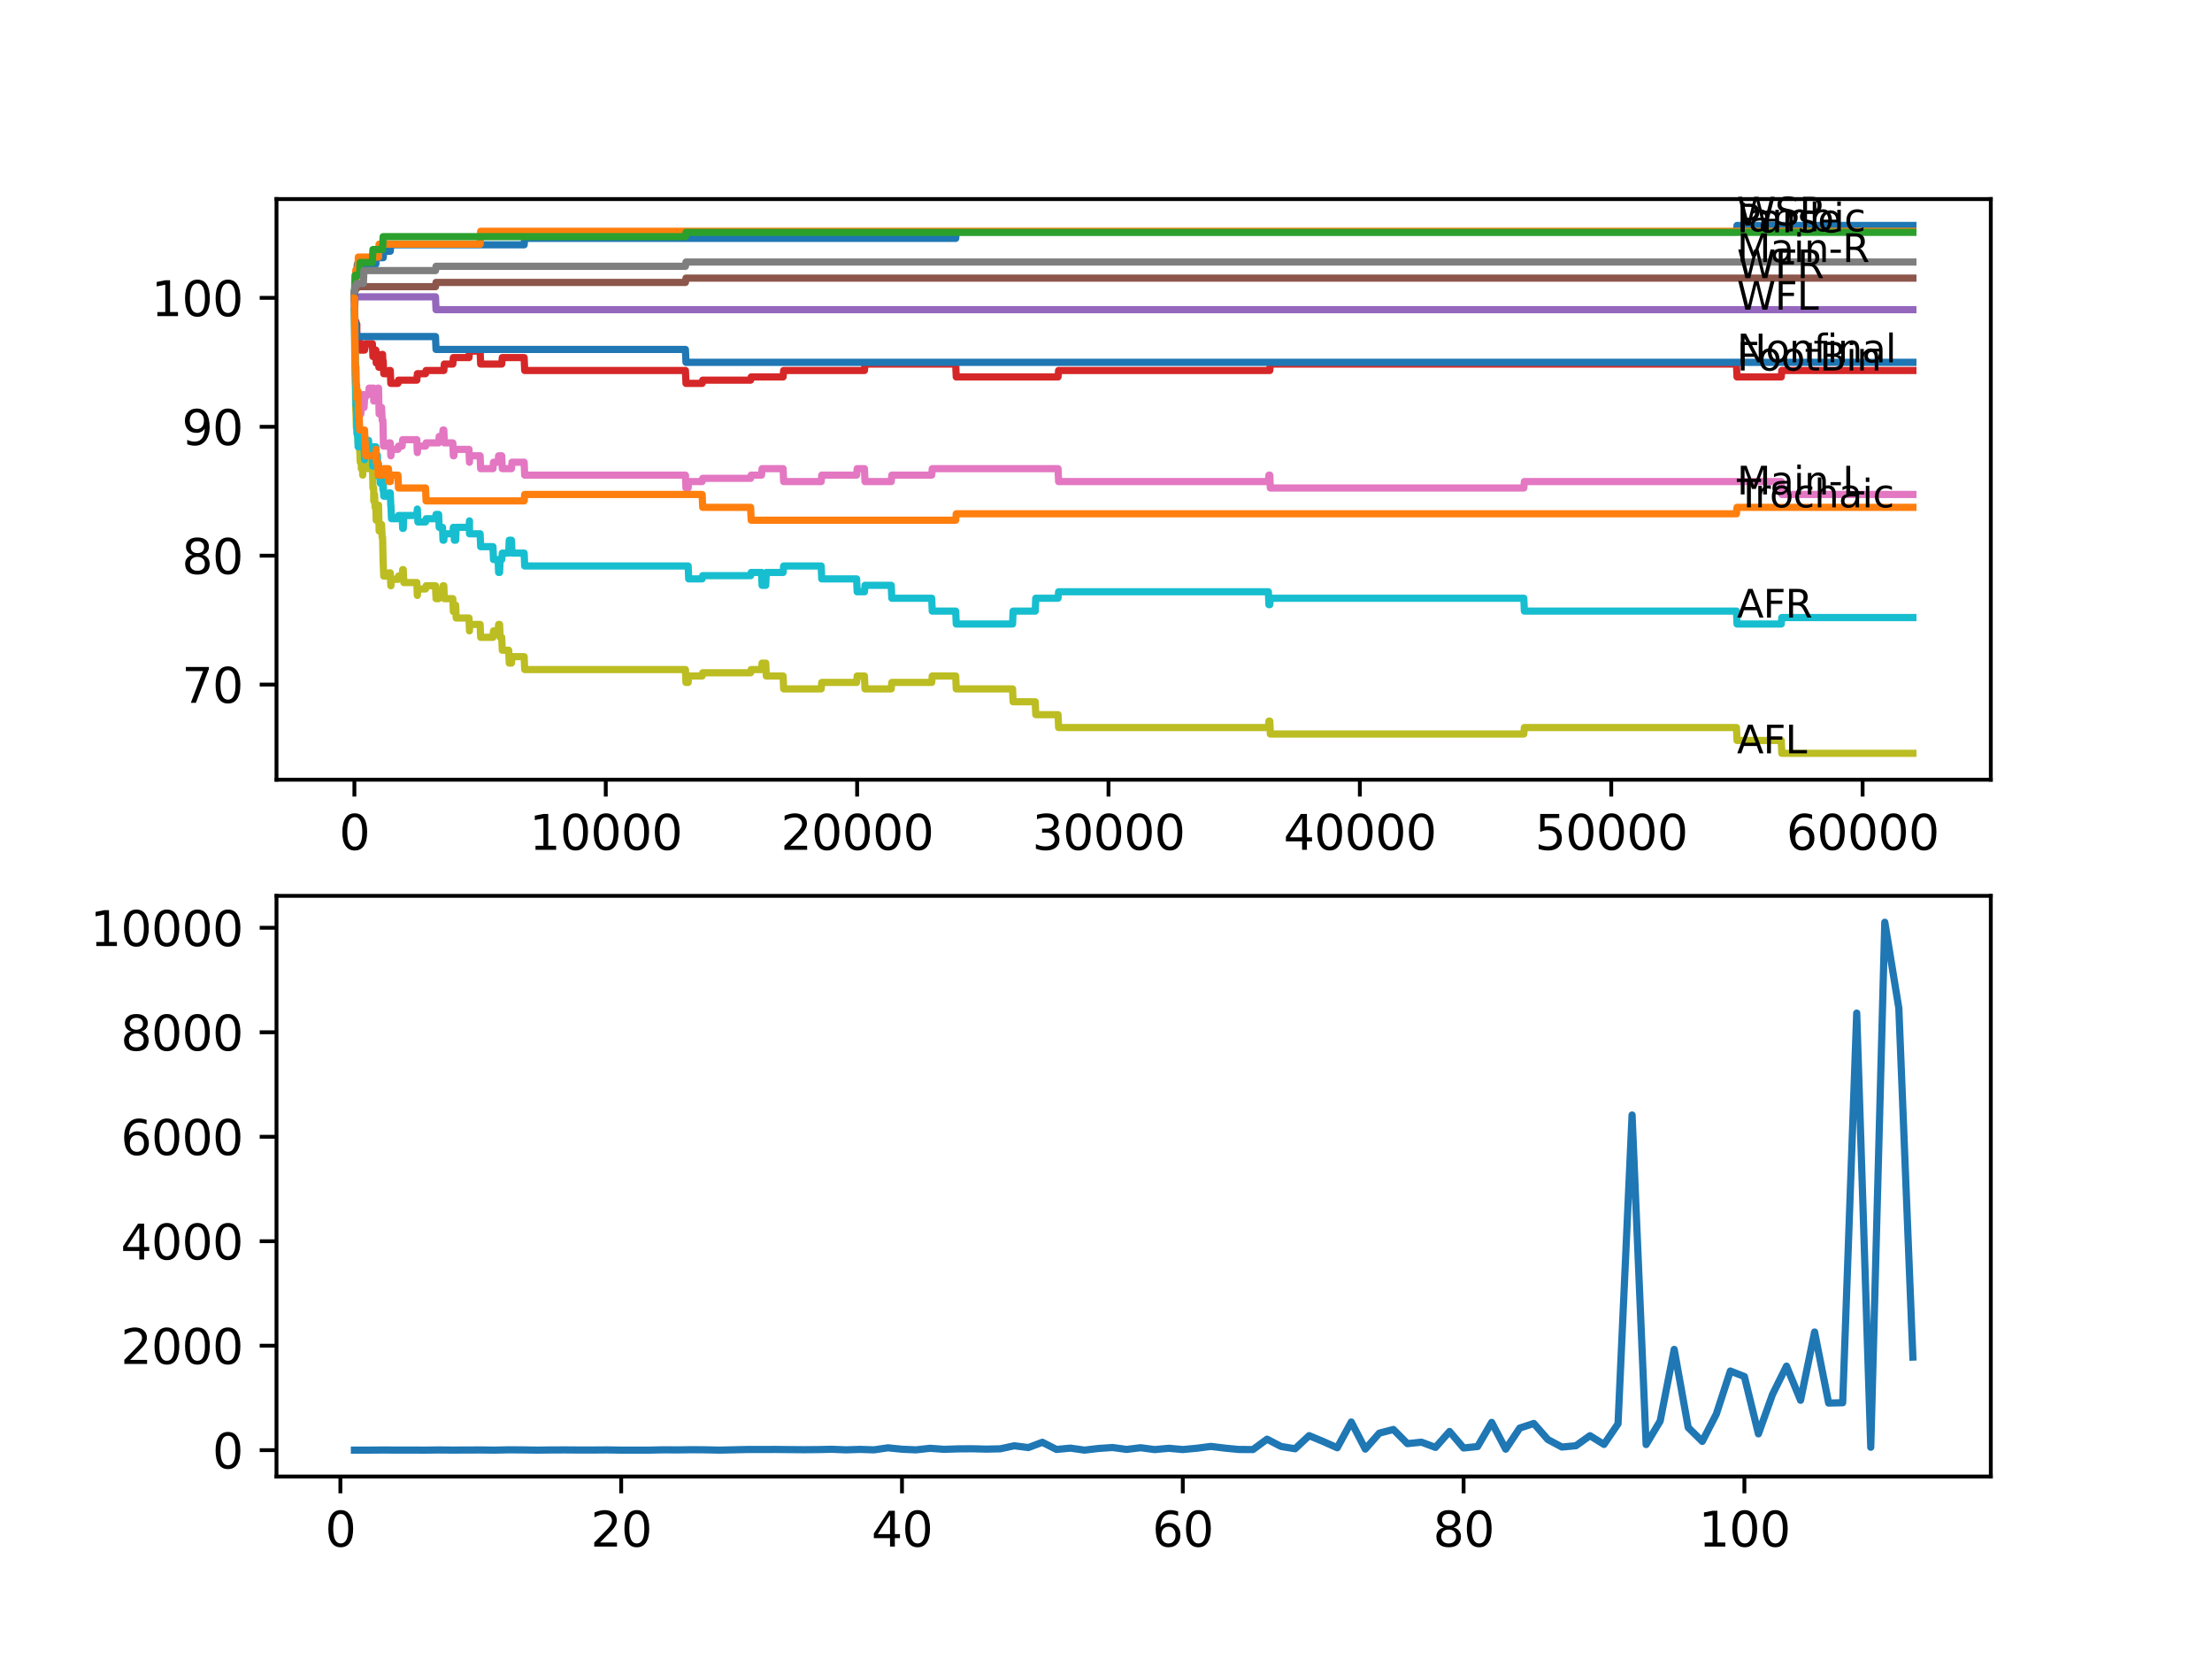 <?xml version="1.0" encoding="utf-8" standalone="no"?>
<!DOCTYPE svg PUBLIC "-//W3C//DTD SVG 1.1//EN"
  "http://www.w3.org/Graphics/SVG/1.1/DTD/svg11.dtd">
<svg xmlns:xlink="http://www.w3.org/1999/xlink" width="460.8pt" height="345.6pt" viewBox="0 0 460.8 345.6" xmlns="http://www.w3.org/2000/svg" version="1.1">
 <defs>
  <style type="text/css">*{stroke-linejoin: round; stroke-linecap: butt}</style>
 </defs>
 <g id="figure_1">
  <g id="patch_1">
   <path d="M 0 345.6 
L 460.8 345.6 
L 460.8 0 
L 0 0 
z
" style="fill: #ffffff"/>
  </g>
  <g id="axes_1">
   <g id="patch_2">
    <path d="M 57.6 162.432 
L 414.72 162.432 
L 414.72 41.472 
L 57.6 41.472 
z
" style="fill: #ffffff"/>
   </g>
   <g id="matplotlib.axis_1">
    <g id="xtick_1">
     <g id="line2d_1">
      <defs>
       <path id="m544320b613" d="M 0 0 
L 0 3.5 
" style="stroke: #000000; stroke-width: 0.8"/>
      </defs>
      <g>
       <use xlink:href="#m544320b613" x="73.827" y="162.432" style="stroke: #000000; stroke-width: 0.8"/>
      </g>
     </g>
     <g id="text_1">
      <!-- 0 -->
      <g transform="translate(70.646 177.03)scale(0.1 -0.1)">
       <defs>
        <path id="DejaVuSans-30" d="M 2034 4250 
Q 1547 4250 1301 3770 
Q 1056 3291 1056 2328 
Q 1056 1369 1301 889 
Q 1547 409 2034 409 
Q 2525 409 2770 889 
Q 3016 1369 3016 2328 
Q 3016 3291 2770 3770 
Q 2525 4250 2034 4250 
z
M 2034 4750 
Q 2819 4750 3233 4129 
Q 3647 3509 3647 2328 
Q 3647 1150 3233 529 
Q 2819 -91 2034 -91 
Q 1250 -91 836 529 
Q 422 1150 422 2328 
Q 422 3509 836 4129 
Q 1250 4750 2034 4750 
z
" transform="scale(0.016)"/>
       </defs>
       <use xlink:href="#DejaVuSans-30"/>
      </g>
     </g>
    </g>
    <g id="xtick_2">
     <g id="line2d_2">
      <g>
       <use xlink:href="#m544320b613" x="126.192" y="162.432" style="stroke: #000000; stroke-width: 0.8"/>
      </g>
     </g>
     <g id="text_2">
      <!-- 10000 -->
      <g transform="translate(110.286 177.03)scale(0.1 -0.1)">
       <defs>
        <path id="DejaVuSans-31" d="M 794 531 
L 1825 531 
L 1825 4091 
L 703 3866 
L 703 4441 
L 1819 4666 
L 2450 4666 
L 2450 531 
L 3481 531 
L 3481 0 
L 794 0 
L 794 531 
z
" transform="scale(0.016)"/>
       </defs>
       <use xlink:href="#DejaVuSans-31"/>
       <use xlink:href="#DejaVuSans-30" x="63.623"/>
       <use xlink:href="#DejaVuSans-30" x="127.246"/>
       <use xlink:href="#DejaVuSans-30" x="190.869"/>
       <use xlink:href="#DejaVuSans-30" x="254.492"/>
      </g>
     </g>
    </g>
    <g id="xtick_3">
     <g id="line2d_3">
      <g>
       <use xlink:href="#m544320b613" x="178.556" y="162.432" style="stroke: #000000; stroke-width: 0.8"/>
      </g>
     </g>
     <g id="text_3">
      <!-- 20000 -->
      <g transform="translate(162.65 177.03)scale(0.1 -0.1)">
       <defs>
        <path id="DejaVuSans-32" d="M 1228 531 
L 3431 531 
L 3431 0 
L 469 0 
L 469 531 
Q 828 903 1448 1529 
Q 2069 2156 2228 2338 
Q 2531 2678 2651 2914 
Q 2772 3150 2772 3378 
Q 2772 3750 2511 3984 
Q 2250 4219 1831 4219 
Q 1534 4219 1204 4116 
Q 875 4013 500 3803 
L 500 4441 
Q 881 4594 1212 4672 
Q 1544 4750 1819 4750 
Q 2544 4750 2975 4387 
Q 3406 4025 3406 3419 
Q 3406 3131 3298 2873 
Q 3191 2616 2906 2266 
Q 2828 2175 2409 1742 
Q 1991 1309 1228 531 
z
" transform="scale(0.016)"/>
       </defs>
       <use xlink:href="#DejaVuSans-32"/>
       <use xlink:href="#DejaVuSans-30" x="63.623"/>
       <use xlink:href="#DejaVuSans-30" x="127.246"/>
       <use xlink:href="#DejaVuSans-30" x="190.869"/>
       <use xlink:href="#DejaVuSans-30" x="254.492"/>
      </g>
     </g>
    </g>
    <g id="xtick_4">
     <g id="line2d_4">
      <g>
       <use xlink:href="#m544320b613" x="230.921" y="162.432" style="stroke: #000000; stroke-width: 0.8"/>
      </g>
     </g>
     <g id="text_4">
      <!-- 30000 -->
      <g transform="translate(215.015 177.03)scale(0.1 -0.1)">
       <defs>
        <path id="DejaVuSans-33" d="M 2597 2516 
Q 3050 2419 3304 2112 
Q 3559 1806 3559 1356 
Q 3559 666 3084 287 
Q 2609 -91 1734 -91 
Q 1441 -91 1130 -33 
Q 819 25 488 141 
L 488 750 
Q 750 597 1062 519 
Q 1375 441 1716 441 
Q 2309 441 2620 675 
Q 2931 909 2931 1356 
Q 2931 1769 2642 2001 
Q 2353 2234 1838 2234 
L 1294 2234 
L 1294 2753 
L 1863 2753 
Q 2328 2753 2575 2939 
Q 2822 3125 2822 3475 
Q 2822 3834 2567 4026 
Q 2313 4219 1838 4219 
Q 1578 4219 1281 4162 
Q 984 4106 628 3988 
L 628 4550 
Q 988 4650 1302 4700 
Q 1616 4750 1894 4750 
Q 2613 4750 3031 4423 
Q 3450 4097 3450 3541 
Q 3450 3153 3228 2886 
Q 3006 2619 2597 2516 
z
" transform="scale(0.016)"/>
       </defs>
       <use xlink:href="#DejaVuSans-33"/>
       <use xlink:href="#DejaVuSans-30" x="63.623"/>
       <use xlink:href="#DejaVuSans-30" x="127.246"/>
       <use xlink:href="#DejaVuSans-30" x="190.869"/>
       <use xlink:href="#DejaVuSans-30" x="254.492"/>
      </g>
     </g>
    </g>
    <g id="xtick_5">
     <g id="line2d_5">
      <g>
       <use xlink:href="#m544320b613" x="283.285" y="162.432" style="stroke: #000000; stroke-width: 0.8"/>
      </g>
     </g>
     <g id="text_5">
      <!-- 40000 -->
      <g transform="translate(267.379 177.03)scale(0.1 -0.1)">
       <defs>
        <path id="DejaVuSans-34" d="M 2419 4116 
L 825 1625 
L 2419 1625 
L 2419 4116 
z
M 2253 4666 
L 3047 4666 
L 3047 1625 
L 3713 1625 
L 3713 1100 
L 3047 1100 
L 3047 0 
L 2419 0 
L 2419 1100 
L 313 1100 
L 313 1709 
L 2253 4666 
z
" transform="scale(0.016)"/>
       </defs>
       <use xlink:href="#DejaVuSans-34"/>
       <use xlink:href="#DejaVuSans-30" x="63.623"/>
       <use xlink:href="#DejaVuSans-30" x="127.246"/>
       <use xlink:href="#DejaVuSans-30" x="190.869"/>
       <use xlink:href="#DejaVuSans-30" x="254.492"/>
      </g>
     </g>
    </g>
    <g id="xtick_6">
     <g id="line2d_6">
      <g>
       <use xlink:href="#m544320b613" x="335.65" y="162.432" style="stroke: #000000; stroke-width: 0.8"/>
      </g>
     </g>
     <g id="text_6">
      <!-- 50000 -->
      <g transform="translate(319.744 177.03)scale(0.1 -0.1)">
       <defs>
        <path id="DejaVuSans-35" d="M 691 4666 
L 3169 4666 
L 3169 4134 
L 1269 4134 
L 1269 2991 
Q 1406 3038 1543 3061 
Q 1681 3084 1819 3084 
Q 2600 3084 3056 2656 
Q 3513 2228 3513 1497 
Q 3513 744 3044 326 
Q 2575 -91 1722 -91 
Q 1428 -91 1123 -41 
Q 819 9 494 109 
L 494 744 
Q 775 591 1075 516 
Q 1375 441 1709 441 
Q 2250 441 2565 725 
Q 2881 1009 2881 1497 
Q 2881 1984 2565 2268 
Q 2250 2553 1709 2553 
Q 1456 2553 1204 2497 
Q 953 2441 691 2322 
L 691 4666 
z
" transform="scale(0.016)"/>
       </defs>
       <use xlink:href="#DejaVuSans-35"/>
       <use xlink:href="#DejaVuSans-30" x="63.623"/>
       <use xlink:href="#DejaVuSans-30" x="127.246"/>
       <use xlink:href="#DejaVuSans-30" x="190.869"/>
       <use xlink:href="#DejaVuSans-30" x="254.492"/>
      </g>
     </g>
    </g>
    <g id="xtick_7">
     <g id="line2d_7">
      <g>
       <use xlink:href="#m544320b613" x="388.014" y="162.432" style="stroke: #000000; stroke-width: 0.8"/>
      </g>
     </g>
     <g id="text_7">
      <!-- 60000 -->
      <g transform="translate(372.108 177.03)scale(0.1 -0.1)">
       <defs>
        <path id="DejaVuSans-36" d="M 2113 2584 
Q 1688 2584 1439 2293 
Q 1191 2003 1191 1497 
Q 1191 994 1439 701 
Q 1688 409 2113 409 
Q 2538 409 2786 701 
Q 3034 994 3034 1497 
Q 3034 2003 2786 2293 
Q 2538 2584 2113 2584 
z
M 3366 4563 
L 3366 3988 
Q 3128 4100 2886 4159 
Q 2644 4219 2406 4219 
Q 1781 4219 1451 3797 
Q 1122 3375 1075 2522 
Q 1259 2794 1537 2939 
Q 1816 3084 2150 3084 
Q 2853 3084 3261 2657 
Q 3669 2231 3669 1497 
Q 3669 778 3244 343 
Q 2819 -91 2113 -91 
Q 1303 -91 875 529 
Q 447 1150 447 2328 
Q 447 3434 972 4092 
Q 1497 4750 2381 4750 
Q 2619 4750 2861 4703 
Q 3103 4656 3366 4563 
z
" transform="scale(0.016)"/>
       </defs>
       <use xlink:href="#DejaVuSans-36"/>
       <use xlink:href="#DejaVuSans-30" x="63.623"/>
       <use xlink:href="#DejaVuSans-30" x="127.246"/>
       <use xlink:href="#DejaVuSans-30" x="190.869"/>
       <use xlink:href="#DejaVuSans-30" x="254.492"/>
      </g>
     </g>
    </g>
   </g>
   <g id="matplotlib.axis_2">
    <g id="ytick_1">
     <g id="line2d_8">
      <defs>
       <path id="m47628a05bb" d="M 0 0 
L -3.5 0 
" style="stroke: #000000; stroke-width: 0.8"/>
      </defs>
      <g>
       <use xlink:href="#m47628a05bb" x="57.6" y="142.612" style="stroke: #000000; stroke-width: 0.8"/>
      </g>
     </g>
     <g id="text_8">
      <!-- 70 -->
      <g transform="translate(37.875 146.411)scale(0.1 -0.1)">
       <defs>
        <path id="DejaVuSans-37" d="M 525 4666 
L 3525 4666 
L 3525 4397 
L 1831 0 
L 1172 0 
L 2766 4134 
L 525 4134 
L 525 4666 
z
" transform="scale(0.016)"/>
       </defs>
       <use xlink:href="#DejaVuSans-37"/>
       <use xlink:href="#DejaVuSans-30" x="63.623"/>
      </g>
     </g>
    </g>
    <g id="ytick_2">
     <g id="line2d_9">
      <g>
       <use xlink:href="#m47628a05bb" x="57.6" y="115.759" style="stroke: #000000; stroke-width: 0.8"/>
      </g>
     </g>
     <g id="text_9">
      <!-- 80 -->
      <g transform="translate(37.875 119.558)scale(0.1 -0.1)">
       <defs>
        <path id="DejaVuSans-38" d="M 2034 2216 
Q 1584 2216 1326 1975 
Q 1069 1734 1069 1313 
Q 1069 891 1326 650 
Q 1584 409 2034 409 
Q 2484 409 2743 651 
Q 3003 894 3003 1313 
Q 3003 1734 2745 1975 
Q 2488 2216 2034 2216 
z
M 1403 2484 
Q 997 2584 770 2862 
Q 544 3141 544 3541 
Q 544 4100 942 4425 
Q 1341 4750 2034 4750 
Q 2731 4750 3128 4425 
Q 3525 4100 3525 3541 
Q 3525 3141 3298 2862 
Q 3072 2584 2669 2484 
Q 3125 2378 3379 2068 
Q 3634 1759 3634 1313 
Q 3634 634 3220 271 
Q 2806 -91 2034 -91 
Q 1263 -91 848 271 
Q 434 634 434 1313 
Q 434 1759 690 2068 
Q 947 2378 1403 2484 
z
M 1172 3481 
Q 1172 3119 1398 2916 
Q 1625 2713 2034 2713 
Q 2441 2713 2670 2916 
Q 2900 3119 2900 3481 
Q 2900 3844 2670 4047 
Q 2441 4250 2034 4250 
Q 1625 4250 1398 4047 
Q 1172 3844 1172 3481 
z
" transform="scale(0.016)"/>
       </defs>
       <use xlink:href="#DejaVuSans-38"/>
       <use xlink:href="#DejaVuSans-30" x="63.623"/>
      </g>
     </g>
    </g>
    <g id="ytick_3">
     <g id="line2d_10">
      <g>
       <use xlink:href="#m47628a05bb" x="57.6" y="88.906" style="stroke: #000000; stroke-width: 0.8"/>
      </g>
     </g>
     <g id="text_10">
      <!-- 90 -->
      <g transform="translate(37.875 92.705)scale(0.1 -0.1)">
       <defs>
        <path id="DejaVuSans-39" d="M 703 97 
L 703 672 
Q 941 559 1184 500 
Q 1428 441 1663 441 
Q 2288 441 2617 861 
Q 2947 1281 2994 2138 
Q 2813 1869 2534 1725 
Q 2256 1581 1919 1581 
Q 1219 1581 811 2004 
Q 403 2428 403 3163 
Q 403 3881 828 4315 
Q 1253 4750 1959 4750 
Q 2769 4750 3195 4129 
Q 3622 3509 3622 2328 
Q 3622 1225 3098 567 
Q 2575 -91 1691 -91 
Q 1453 -91 1209 -44 
Q 966 3 703 97 
z
M 1959 2075 
Q 2384 2075 2632 2365 
Q 2881 2656 2881 3163 
Q 2881 3666 2632 3958 
Q 2384 4250 1959 4250 
Q 1534 4250 1286 3958 
Q 1038 3666 1038 3163 
Q 1038 2656 1286 2365 
Q 1534 2075 1959 2075 
z
" transform="scale(0.016)"/>
       </defs>
       <use xlink:href="#DejaVuSans-39"/>
       <use xlink:href="#DejaVuSans-30" x="63.623"/>
      </g>
     </g>
    </g>
    <g id="ytick_4">
     <g id="line2d_11">
      <g>
       <use xlink:href="#m47628a05bb" x="57.6" y="62.053" style="stroke: #000000; stroke-width: 0.8"/>
      </g>
     </g>
     <g id="text_11">
      <!-- 100 -->
      <g transform="translate(31.512 65.852)scale(0.1 -0.1)">
       <use xlink:href="#DejaVuSans-31"/>
       <use xlink:href="#DejaVuSans-30" x="63.623"/>
       <use xlink:href="#DejaVuSans-30" x="127.246"/>
      </g>
     </g>
    </g>
   </g>
   <g id="line2d_12">
    <path d="M 73.833 61.158 
L 73.838 61.158 
L 73.953 59.591 
L 73.99 59.591 
L 74.105 58.249 
L 74.142 58.249 
L 74.257 56.369 
L 74.33 56.369 
L 74.445 55.026 
L 78.294 55.026 
L 78.409 53.683 
L 79.828 53.683 
L 79.944 52.341 
L 81.3 52.341 
L 81.415 50.998 
L 109.189 50.998 
L 109.304 49.655 
L 199.089 49.655 
L 199.204 48.313 
L 361.738 48.313 
L 361.853 46.97 
L 398.487 46.97 
L 398.487 46.97 
" clip-path="url(#p3540c2573c)" style="fill: none; stroke: #1f77b4; stroke-width: 1.5; stroke-linecap: square"/>
   </g>
   <g id="line2d_13">
    <path d="M 73.833 62.053 
L 73.958 58.92 
L 74.016 58.92 
L 74.131 56.235 
L 74.54 56.235 
L 74.655 53.549 
L 78.86 53.549 
L 78.975 50.864 
L 100.015 50.864 
L 100.13 48.179 
L 398.487 48.179 
L 398.487 48.179 
" clip-path="url(#p3540c2573c)" style="fill: none; stroke: #ff7f0e; stroke-width: 1.5; stroke-linecap: square"/>
   </g>
   <g id="line2d_14">
    <path d="M 73.833 61.158 
L 73.838 61.158 
L 73.969 57.353 
L 74.901 57.353 
L 75.016 54.668 
L 77.572 54.668 
L 77.687 51.983 
L 79.698 51.983 
L 79.813 49.297 
L 142.786 49.297 
L 142.901 48.402 
L 398.487 48.402 
L 398.487 48.402 
" clip-path="url(#p3540c2573c)" style="fill: none; stroke: #2ca02c; stroke-width: 1.5; stroke-linecap: square"/>
   </g>
   <g id="line2d_15">
    <path d="M 73.833 62.053 
L 73.927 67.871 
L 73.953 67.2 
L 73.99 67.2 
L 74.021 72.57 
L 74.1 69.214 
L 74.142 66.976 
L 74.147 69.661 
L 74.215 68.453 
L 74.294 68.453 
L 74.33 67.558 
L 74.335 70.243 
L 74.393 70.243 
L 74.54 70.243 
L 74.597 72.928 
L 74.65 71.138 
L 74.822 71.138 
L 74.901 70.243 
L 74.906 72.928 
L 74.922 72.928 
L 75.943 72.928 
L 76.058 72.257 
L 76.079 72.257 
L 76.194 71.586 
L 77.572 71.586 
L 77.687 74.271 
L 77.849 74.271 
L 77.964 72.928 
L 78.294 72.928 
L 78.367 75.614 
L 78.404 74.718 
L 78.671 74.718 
L 78.786 73.823 
L 78.86 73.823 
L 78.923 76.509 
L 78.97 75.166 
L 79.493 75.166 
L 79.609 73.823 
L 79.698 73.823 
L 79.766 76.509 
L 79.808 75.166 
L 79.828 75.166 
L 79.944 77.851 
L 80.928 77.851 
L 81.043 77.18 
L 81.3 77.18 
L 81.415 79.865 
L 82.897 79.865 
L 83.012 79.194 
L 86.83 79.194 
L 86.945 77.851 
L 88.647 77.851 
L 88.762 77.18 
L 92.454 77.18 
L 92.569 75.837 
L 94.328 75.837 
L 94.443 74.495 
L 97.7 74.495 
L 97.816 73.152 
L 100.015 73.152 
L 100.13 75.837 
L 104.518 75.837 
L 104.634 74.495 
L 109.189 74.495 
L 109.304 77.18 
L 142.786 77.18 
L 142.901 79.865 
L 146.269 79.865 
L 146.384 79.194 
L 156.37 79.194 
L 156.485 78.523 
L 163.135 78.523 
L 163.25 77.18 
L 180.08 77.18 
L 180.195 75.837 
L 199.089 75.837 
L 199.204 78.523 
L 220.411 78.523 
L 220.527 77.18 
L 264.518 77.18 
L 264.633 75.837 
L 361.738 75.837 
L 361.853 78.523 
L 371.069 78.523 
L 371.184 77.18 
L 398.487 77.18 
L 398.487 77.18 
" clip-path="url(#p3540c2573c)" style="fill: none; stroke: #d62728; stroke-width: 1.5; stroke-linecap: square"/>
   </g>
   <g id="line2d_16">
    <path d="M 73.833 61.158 
L 73.875 61.158 
L 73.911 63.843 
L 73.985 61.829 
L 90.72 61.829 
L 90.835 64.514 
L 398.487 64.514 
L 398.487 64.514 
" clip-path="url(#p3540c2573c)" style="fill: none; stroke: #9467bd; stroke-width: 1.5; stroke-linecap: square"/>
   </g>
   <g id="line2d_17">
    <path d="M 73.833 62.053 
L 73.953 60.262 
L 74.205 60.262 
L 74.32 59.725 
L 90.72 59.725 
L 90.835 58.83 
L 142.786 58.83 
L 142.901 57.935 
L 398.487 57.935 
L 398.487 57.935 
" clip-path="url(#p3540c2573c)" style="fill: none; stroke: #8c564b; stroke-width: 1.5; stroke-linecap: square"/>
   </g>
   <g id="line2d_18">
    <path d="M 73.833 64.738 
L 73.953 76.822 
L 73.964 75.479 
L 73.99 75.479 
L 74.11 81.521 
L 74.126 81.521 
L 74.241 86.221 
L 74.252 86.221 
L 74.33 83.535 
L 74.362 86.221 
L 74.466 86.221 
L 74.54 84.878 
L 74.545 87.563 
L 74.571 87.563 
L 74.791 87.563 
L 74.906 86.221 
L 75.168 86.221 
L 75.283 84.878 
L 75.294 84.878 
L 75.409 83.535 
L 75.566 83.535 
L 75.681 82.193 
L 75.697 82.193 
L 75.812 84.878 
L 75.838 84.878 
L 75.953 82.864 
L 76.079 82.864 
L 76.194 82.193 
L 76.781 82.193 
L 76.896 80.85 
L 77.849 80.85 
L 77.854 83.535 
L 77.959 82.193 
L 78.614 82.193 
L 78.729 80.85 
L 78.86 80.85 
L 78.98 86.221 
L 79.116 86.221 
L 79.232 84.878 
L 79.493 84.878 
L 79.609 87.563 
L 79.766 87.563 
L 79.886 92.934 
L 80.928 92.934 
L 81.043 92.262 
L 81.3 92.262 
L 81.415 94.948 
L 81.441 94.948 
L 81.556 93.605 
L 82.897 93.605 
L 83.012 92.934 
L 83.766 92.934 
L 83.881 91.591 
L 86.83 91.591 
L 86.94 94.276 
L 87.055 92.934 
L 88.647 92.934 
L 88.762 92.262 
L 91.375 92.262 
L 91.49 90.92 
L 92.176 90.92 
L 92.291 89.577 
L 92.454 89.577 
L 92.569 92.262 
L 94.328 92.262 
L 94.443 94.948 
L 94.548 94.948 
L 94.663 93.605 
L 97.7 93.605 
L 97.8 96.29 
L 97.81 94.948 
L 100.015 94.948 
L 100.13 97.633 
L 102.691 97.633 
L 102.806 96.29 
L 103.759 96.29 
L 103.874 94.948 
L 104.518 94.948 
L 104.634 97.633 
L 106.545 97.633 
L 106.66 96.29 
L 109.189 96.29 
L 109.304 98.976 
L 142.786 98.976 
L 142.901 101.661 
L 143.352 101.661 
L 143.467 100.318 
L 146.269 100.318 
L 146.384 99.647 
L 156.37 99.647 
L 156.485 98.976 
L 158.637 98.976 
L 158.752 97.633 
L 163.135 97.633 
L 163.25 100.318 
L 171.068 100.318 
L 171.184 98.976 
L 178.446 98.976 
L 178.562 97.633 
L 180.08 97.633 
L 180.195 100.318 
L 185.662 100.318 
L 185.778 98.976 
L 194.088 98.976 
L 194.203 97.633 
L 220.411 97.633 
L 220.527 100.318 
L 264.225 100.318 
L 264.34 98.976 
L 264.518 98.976 
L 264.633 101.661 
L 317.438 101.661 
L 317.553 100.318 
L 371.069 100.318 
L 371.184 103.004 
L 398.487 103.004 
L 398.487 103.004 
" clip-path="url(#p3540c2573c)" style="fill: none; stroke: #e377c2; stroke-width: 1.5; stroke-linecap: square"/>
   </g>
   <g id="line2d_19">
    <path d="M 73.833 62.053 
L 73.953 59.591 
L 74.205 59.591 
L 74.32 59.054 
L 75.697 59.054 
L 75.812 56.369 
L 90.72 56.369 
L 90.835 55.474 
L 142.786 55.474 
L 142.901 54.579 
L 398.487 54.579 
L 398.487 54.579 
" clip-path="url(#p3540c2573c)" style="fill: none; stroke: #7f7f7f; stroke-width: 1.5; stroke-linecap: square"/>
   </g>
   <g id="line2d_20">
    <path d="M 73.833 64.738 
L 73.953 77.941 
L 73.964 76.598 
L 73.99 76.598 
L 74.1 85.325 
L 74.115 84.43 
L 74.126 84.43 
L 74.241 89.13 
L 74.252 89.13 
L 74.33 85.549 
L 74.362 88.235 
L 74.398 88.235 
L 74.466 90.92 
L 74.508 89.577 
L 74.54 89.577 
L 74.597 92.262 
L 74.65 90.472 
L 74.702 90.472 
L 74.791 93.158 
L 74.812 91.815 
L 74.822 91.815 
L 74.901 90.92 
L 74.906 93.605 
L 74.922 93.605 
L 74.932 93.605 
L 75.048 96.29 
L 75.168 96.29 
L 75.262 94.948 
L 75.268 97.633 
L 75.273 97.633 
L 75.294 97.633 
L 75.409 96.29 
L 75.482 96.29 
L 75.566 98.976 
L 75.592 97.633 
L 75.838 97.633 
L 75.953 95.619 
L 76.079 95.619 
L 76.194 94.948 
L 76.519 94.948 
L 76.634 97.633 
L 76.781 97.633 
L 76.896 96.29 
L 77.572 96.29 
L 77.692 101.661 
L 77.849 101.661 
L 77.854 104.346 
L 77.959 103.004 
L 78.027 103.004 
L 78.142 105.689 
L 78.294 105.689 
L 78.367 108.374 
L 78.404 107.479 
L 78.614 107.479 
L 78.729 105.242 
L 78.86 105.242 
L 78.98 110.612 
L 79.116 110.612 
L 79.232 109.269 
L 79.493 109.269 
L 79.609 111.955 
L 79.698 111.955 
L 79.818 117.325 
L 79.828 117.325 
L 79.944 120.011 
L 80.928 120.011 
L 81.043 119.339 
L 81.3 119.339 
L 81.415 122.025 
L 81.441 122.025 
L 81.556 120.682 
L 82.897 120.682 
L 83.012 120.011 
L 83.766 120.011 
L 83.881 118.668 
L 84.007 118.668 
L 84.122 121.353 
L 86.83 121.353 
L 86.94 124.039 
L 87.055 122.696 
L 88.647 122.696 
L 88.762 122.025 
L 90.72 122.025 
L 90.835 124.71 
L 91.375 124.71 
L 91.49 123.367 
L 92.176 123.367 
L 92.291 122.025 
L 92.454 122.025 
L 92.569 124.71 
L 94.328 124.71 
L 94.443 127.395 
L 94.548 127.395 
L 94.663 126.053 
L 94.915 126.053 
L 95.03 128.738 
L 97.7 128.738 
L 97.8 131.423 
L 97.81 130.081 
L 100.015 130.081 
L 100.13 132.766 
L 102.691 132.766 
L 102.806 131.423 
L 103.759 131.423 
L 103.874 130.081 
L 104.073 130.081 
L 104.188 132.766 
L 104.518 132.766 
L 104.634 135.451 
L 105.969 135.451 
L 106.084 138.137 
L 106.545 138.137 
L 106.66 136.794 
L 109.189 136.794 
L 109.304 139.479 
L 142.786 139.479 
L 142.901 142.165 
L 143.352 142.165 
L 143.467 140.822 
L 146.269 140.822 
L 146.384 140.151 
L 156.37 140.151 
L 156.485 139.479 
L 158.637 139.479 
L 158.752 138.137 
L 159.517 138.137 
L 159.632 140.822 
L 163.135 140.822 
L 163.25 143.507 
L 171.068 143.507 
L 171.184 142.165 
L 178.446 142.165 
L 178.562 140.822 
L 180.08 140.822 
L 180.195 143.507 
L 185.662 143.507 
L 185.778 142.165 
L 194.088 142.165 
L 194.203 140.822 
L 199.089 140.822 
L 199.204 143.507 
L 210.933 143.507 
L 211.049 146.193 
L 215.657 146.193 
L 215.772 148.878 
L 220.411 148.878 
L 220.527 151.563 
L 264.225 151.563 
L 264.34 150.221 
L 264.518 150.221 
L 264.633 152.906 
L 317.438 152.906 
L 317.553 151.563 
L 361.738 151.563 
L 361.853 154.249 
L 371.069 154.249 
L 371.184 156.934 
L 398.487 156.934 
L 398.487 156.934 
" clip-path="url(#p3540c2573c)" style="fill: none; stroke: #bcbd22; stroke-width: 1.5; stroke-linecap: square"/>
   </g>
   <g id="line2d_21">
    <path d="M 73.833 64.738 
L 73.958 73.913 
L 73.99 73.913 
L 74.084 79.955 
L 74.105 77.717 
L 74.126 77.717 
L 74.131 76.374 
L 74.147 84.43 
L 74.215 83.222 
L 74.252 83.222 
L 74.372 90.383 
L 74.398 90.383 
L 74.466 87.697 
L 74.508 90.383 
L 74.54 90.383 
L 74.597 93.068 
L 74.65 91.278 
L 74.702 91.278 
L 74.791 88.593 
L 74.812 91.278 
L 74.822 91.278 
L 74.901 90.383 
L 74.906 93.068 
L 74.922 93.068 
L 74.932 93.068 
L 75.048 90.383 
L 75.168 90.383 
L 75.262 93.068 
L 75.278 90.383 
L 75.294 90.383 
L 75.409 93.068 
L 75.482 93.068 
L 75.566 90.383 
L 75.592 93.068 
L 75.838 93.068 
L 75.943 95.753 
L 75.948 95.082 
L 76.079 95.082 
L 76.194 94.411 
L 76.519 94.411 
L 76.634 91.725 
L 76.781 91.725 
L 76.896 94.411 
L 77.572 94.411 
L 77.645 97.096 
L 77.682 94.411 
L 77.849 94.411 
L 77.854 93.068 
L 77.86 95.753 
L 77.954 95.753 
L 78.027 95.753 
L 78.142 93.068 
L 78.294 93.068 
L 78.367 95.753 
L 78.404 94.858 
L 78.614 94.858 
L 78.671 97.544 
L 78.724 96.649 
L 78.86 96.649 
L 78.923 99.334 
L 78.97 97.991 
L 79.116 97.991 
L 79.232 100.676 
L 79.493 100.676 
L 79.609 99.334 
L 79.698 99.334 
L 79.766 102.019 
L 79.808 100.676 
L 79.828 100.676 
L 79.944 103.362 
L 80.928 103.362 
L 81.043 102.69 
L 81.3 102.69 
L 81.415 105.376 
L 81.441 105.376 
L 81.556 108.061 
L 82.897 108.061 
L 83.012 107.39 
L 83.766 107.39 
L 83.881 110.075 
L 84.007 110.075 
L 84.122 107.39 
L 86.83 107.39 
L 86.94 106.047 
L 87.055 108.732 
L 88.647 108.732 
L 88.762 108.061 
L 90.72 108.061 
L 90.835 107.166 
L 91.375 107.166 
L 91.49 109.851 
L 92.176 109.851 
L 92.291 112.537 
L 92.454 112.537 
L 92.569 111.194 
L 94.328 111.194 
L 94.443 109.851 
L 94.548 109.851 
L 94.663 112.537 
L 94.915 112.537 
L 95.03 109.851 
L 97.7 109.851 
L 97.8 108.509 
L 97.805 111.194 
L 100.015 111.194 
L 100.13 113.879 
L 102.691 113.879 
L 102.806 116.565 
L 103.759 116.565 
L 103.874 119.25 
L 104.073 119.25 
L 104.188 116.565 
L 104.518 116.565 
L 104.634 115.222 
L 105.969 115.222 
L 106.084 112.537 
L 106.545 112.537 
L 106.66 115.222 
L 109.189 115.222 
L 109.304 117.907 
L 143.352 117.907 
L 143.467 120.593 
L 146.269 120.593 
L 146.384 119.921 
L 156.37 119.921 
L 156.485 119.25 
L 158.637 119.25 
L 158.752 121.935 
L 159.517 121.935 
L 159.632 119.25 
L 163.135 119.25 
L 163.25 117.907 
L 171.068 117.907 
L 171.184 120.593 
L 178.446 120.593 
L 178.562 123.278 
L 180.08 123.278 
L 180.195 121.935 
L 185.662 121.935 
L 185.778 124.621 
L 194.088 124.621 
L 194.203 127.306 
L 199.089 127.306 
L 199.204 129.991 
L 210.933 129.991 
L 211.049 127.306 
L 215.657 127.306 
L 215.772 124.621 
L 220.411 124.621 
L 220.527 123.278 
L 264.225 123.278 
L 264.34 125.963 
L 264.518 125.963 
L 264.633 124.621 
L 317.438 124.621 
L 317.553 127.306 
L 361.738 127.306 
L 361.853 129.991 
L 371.069 129.991 
L 371.184 128.649 
L 398.487 128.649 
L 398.487 128.649 
" clip-path="url(#p3540c2573c)" style="fill: none; stroke: #17becf; stroke-width: 1.5; stroke-linecap: square"/>
   </g>
   <g id="line2d_22">
    <path d="M 73.833 62.053 
L 73.953 67.423 
L 74.205 67.423 
L 74.32 70.109 
L 90.72 70.109 
L 90.835 72.794 
L 142.786 72.794 
L 142.901 75.479 
L 398.487 75.479 
L 398.487 75.479 
" clip-path="url(#p3540c2573c)" style="fill: none; stroke: #1f77b4; stroke-width: 1.5; stroke-linecap: square"/>
   </g>
   <g id="line2d_23">
    <path d="M 73.833 62.053 
L 73.854 62.053 
L 73.985 74.808 
L 73.99 74.808 
L 74.021 73.465 
L 74.026 76.151 
L 74.095 76.151 
L 74.1 76.151 
L 74.215 80.179 
L 74.294 80.179 
L 74.33 82.864 
L 74.403 81.521 
L 74.597 81.521 
L 74.718 86.892 
L 74.822 86.892 
L 74.938 89.577 
L 75.943 89.577 
L 76.058 92.262 
L 76.079 92.262 
L 76.194 94.948 
L 78.294 94.948 
L 78.367 93.605 
L 78.373 96.29 
L 78.399 96.29 
L 78.671 96.29 
L 78.786 98.976 
L 79.828 98.976 
L 79.944 97.633 
L 80.928 97.633 
L 81.043 100.318 
L 81.3 100.318 
L 81.415 98.976 
L 82.897 98.976 
L 83.012 101.661 
L 88.647 101.661 
L 88.762 104.346 
L 109.189 104.346 
L 109.304 103.004 
L 146.269 103.004 
L 146.384 105.689 
L 156.37 105.689 
L 156.485 108.374 
L 199.089 108.374 
L 199.204 107.032 
L 361.738 107.032 
L 361.853 105.689 
L 398.487 105.689 
L 398.487 105.689 
" clip-path="url(#p3540c2573c)" style="fill: none; stroke: #ff7f0e; stroke-width: 1.5; stroke-linecap: square"/>
   </g>
   <g id="patch_3">
    <path d="M 57.6 162.432 
L 57.6 41.472 
" style="fill: none; stroke: #000000; stroke-width: 0.8; stroke-linejoin: miter; stroke-linecap: square"/>
   </g>
   <g id="patch_4">
    <path d="M 414.72 162.432 
L 414.72 41.472 
" style="fill: none; stroke: #000000; stroke-width: 0.8; stroke-linejoin: miter; stroke-linecap: square"/>
   </g>
   <g id="patch_5">
    <path d="M 57.6 162.432 
L 414.72 162.432 
" style="fill: none; stroke: #000000; stroke-width: 0.8; stroke-linejoin: miter; stroke-linecap: square"/>
   </g>
   <g id="patch_6">
    <path d="M 57.6 41.472 
L 414.72 41.472 
" style="fill: none; stroke: #000000; stroke-width: 0.8; stroke-linejoin: miter; stroke-linecap: square"/>
   </g>
   <g id="text_12">
    <!-- WSP -->
    <g transform="translate(361.832 46.97)scale(0.08 -0.08)">
     <defs>
      <path id="DejaVuSans-57" d="M 213 4666 
L 850 4666 
L 1831 722 
L 2809 4666 
L 3519 4666 
L 4500 722 
L 5478 4666 
L 6119 4666 
L 4947 0 
L 4153 0 
L 3169 4050 
L 2175 0 
L 1381 0 
L 213 4666 
z
" transform="scale(0.016)"/>
      <path id="DejaVuSans-53" d="M 3425 4513 
L 3425 3897 
Q 3066 4069 2747 4153 
Q 2428 4238 2131 4238 
Q 1616 4238 1336 4038 
Q 1056 3838 1056 3469 
Q 1056 3159 1242 3001 
Q 1428 2844 1947 2747 
L 2328 2669 
Q 3034 2534 3370 2195 
Q 3706 1856 3706 1288 
Q 3706 609 3251 259 
Q 2797 -91 1919 -91 
Q 1588 -91 1214 -16 
Q 841 59 441 206 
L 441 856 
Q 825 641 1194 531 
Q 1563 422 1919 422 
Q 2459 422 2753 634 
Q 3047 847 3047 1241 
Q 3047 1584 2836 1778 
Q 2625 1972 2144 2069 
L 1759 2144 
Q 1053 2284 737 2584 
Q 422 2884 422 3419 
Q 422 4038 858 4394 
Q 1294 4750 2059 4750 
Q 2388 4750 2728 4690 
Q 3069 4631 3425 4513 
z
" transform="scale(0.016)"/>
      <path id="DejaVuSans-50" d="M 1259 4147 
L 1259 2394 
L 2053 2394 
Q 2494 2394 2734 2622 
Q 2975 2850 2975 3272 
Q 2975 3691 2734 3919 
Q 2494 4147 2053 4147 
L 1259 4147 
z
M 628 4666 
L 2053 4666 
Q 2838 4666 3239 4311 
Q 3641 3956 3641 3272 
Q 3641 2581 3239 2228 
Q 2838 1875 2053 1875 
L 1259 1875 
L 1259 0 
L 628 0 
L 628 4666 
z
" transform="scale(0.016)"/>
     </defs>
     <use xlink:href="#DejaVuSans-57"/>
     <use xlink:href="#DejaVuSans-53" x="98.877"/>
     <use xlink:href="#DejaVuSans-50" x="162.354"/>
    </g>
   </g>
   <g id="text_13">
    <!-- Iambic -->
    <g transform="translate(361.832 48.179)scale(0.08 -0.08)">
     <defs>
      <path id="DejaVuSans-49" d="M 628 4666 
L 1259 4666 
L 1259 0 
L 628 0 
L 628 4666 
z
" transform="scale(0.016)"/>
      <path id="DejaVuSans-61" d="M 2194 1759 
Q 1497 1759 1228 1600 
Q 959 1441 959 1056 
Q 959 750 1161 570 
Q 1363 391 1709 391 
Q 2188 391 2477 730 
Q 2766 1069 2766 1631 
L 2766 1759 
L 2194 1759 
z
M 3341 1997 
L 3341 0 
L 2766 0 
L 2766 531 
Q 2569 213 2275 61 
Q 1981 -91 1556 -91 
Q 1019 -91 701 211 
Q 384 513 384 1019 
Q 384 1609 779 1909 
Q 1175 2209 1959 2209 
L 2766 2209 
L 2766 2266 
Q 2766 2663 2505 2880 
Q 2244 3097 1772 3097 
Q 1472 3097 1187 3025 
Q 903 2953 641 2809 
L 641 3341 
Q 956 3463 1253 3523 
Q 1550 3584 1831 3584 
Q 2591 3584 2966 3190 
Q 3341 2797 3341 1997 
z
" transform="scale(0.016)"/>
      <path id="DejaVuSans-6d" d="M 3328 2828 
Q 3544 3216 3844 3400 
Q 4144 3584 4550 3584 
Q 5097 3584 5394 3201 
Q 5691 2819 5691 2113 
L 5691 0 
L 5113 0 
L 5113 2094 
Q 5113 2597 4934 2840 
Q 4756 3084 4391 3084 
Q 3944 3084 3684 2787 
Q 3425 2491 3425 1978 
L 3425 0 
L 2847 0 
L 2847 2094 
Q 2847 2600 2669 2842 
Q 2491 3084 2119 3084 
Q 1678 3084 1418 2786 
Q 1159 2488 1159 1978 
L 1159 0 
L 581 0 
L 581 3500 
L 1159 3500 
L 1159 2956 
Q 1356 3278 1631 3431 
Q 1906 3584 2284 3584 
Q 2666 3584 2933 3390 
Q 3200 3197 3328 2828 
z
" transform="scale(0.016)"/>
      <path id="DejaVuSans-62" d="M 3116 1747 
Q 3116 2381 2855 2742 
Q 2594 3103 2138 3103 
Q 1681 3103 1420 2742 
Q 1159 2381 1159 1747 
Q 1159 1113 1420 752 
Q 1681 391 2138 391 
Q 2594 391 2855 752 
Q 3116 1113 3116 1747 
z
M 1159 2969 
Q 1341 3281 1617 3432 
Q 1894 3584 2278 3584 
Q 2916 3584 3314 3078 
Q 3713 2572 3713 1747 
Q 3713 922 3314 415 
Q 2916 -91 2278 -91 
Q 1894 -91 1617 61 
Q 1341 213 1159 525 
L 1159 0 
L 581 0 
L 581 4863 
L 1159 4863 
L 1159 2969 
z
" transform="scale(0.016)"/>
      <path id="DejaVuSans-69" d="M 603 3500 
L 1178 3500 
L 1178 0 
L 603 0 
L 603 3500 
z
M 603 4863 
L 1178 4863 
L 1178 4134 
L 603 4134 
L 603 4863 
z
" transform="scale(0.016)"/>
      <path id="DejaVuSans-63" d="M 3122 3366 
L 3122 2828 
Q 2878 2963 2633 3030 
Q 2388 3097 2138 3097 
Q 1578 3097 1268 2742 
Q 959 2388 959 1747 
Q 959 1106 1268 751 
Q 1578 397 2138 397 
Q 2388 397 2633 464 
Q 2878 531 3122 666 
L 3122 134 
Q 2881 22 2623 -34 
Q 2366 -91 2075 -91 
Q 1284 -91 818 406 
Q 353 903 353 1747 
Q 353 2603 823 3093 
Q 1294 3584 2113 3584 
Q 2378 3584 2631 3529 
Q 2884 3475 3122 3366 
z
" transform="scale(0.016)"/>
     </defs>
     <use xlink:href="#DejaVuSans-49"/>
     <use xlink:href="#DejaVuSans-61" x="29.492"/>
     <use xlink:href="#DejaVuSans-6d" x="90.771"/>
     <use xlink:href="#DejaVuSans-62" x="188.184"/>
     <use xlink:href="#DejaVuSans-69" x="251.66"/>
     <use xlink:href="#DejaVuSans-63" x="279.443"/>
    </g>
   </g>
   <g id="text_14">
    <!-- Parse -->
    <g transform="translate(361.832 48.402)scale(0.08 -0.08)">
     <defs>
      <path id="DejaVuSans-72" d="M 2631 2963 
Q 2534 3019 2420 3045 
Q 2306 3072 2169 3072 
Q 1681 3072 1420 2755 
Q 1159 2438 1159 1844 
L 1159 0 
L 581 0 
L 581 3500 
L 1159 3500 
L 1159 2956 
Q 1341 3275 1631 3429 
Q 1922 3584 2338 3584 
Q 2397 3584 2469 3576 
Q 2541 3569 2628 3553 
L 2631 2963 
z
" transform="scale(0.016)"/>
      <path id="DejaVuSans-73" d="M 2834 3397 
L 2834 2853 
Q 2591 2978 2328 3040 
Q 2066 3103 1784 3103 
Q 1356 3103 1142 2972 
Q 928 2841 928 2578 
Q 928 2378 1081 2264 
Q 1234 2150 1697 2047 
L 1894 2003 
Q 2506 1872 2764 1633 
Q 3022 1394 3022 966 
Q 3022 478 2636 193 
Q 2250 -91 1575 -91 
Q 1294 -91 989 -36 
Q 684 19 347 128 
L 347 722 
Q 666 556 975 473 
Q 1284 391 1588 391 
Q 1994 391 2212 530 
Q 2431 669 2431 922 
Q 2431 1156 2273 1281 
Q 2116 1406 1581 1522 
L 1381 1569 
Q 847 1681 609 1914 
Q 372 2147 372 2553 
Q 372 3047 722 3315 
Q 1072 3584 1716 3584 
Q 2034 3584 2315 3537 
Q 2597 3491 2834 3397 
z
" transform="scale(0.016)"/>
      <path id="DejaVuSans-65" d="M 3597 1894 
L 3597 1613 
L 953 1613 
Q 991 1019 1311 708 
Q 1631 397 2203 397 
Q 2534 397 2845 478 
Q 3156 559 3463 722 
L 3463 178 
Q 3153 47 2828 -22 
Q 2503 -91 2169 -91 
Q 1331 -91 842 396 
Q 353 884 353 1716 
Q 353 2575 817 3079 
Q 1281 3584 2069 3584 
Q 2775 3584 3186 3129 
Q 3597 2675 3597 1894 
z
M 3022 2063 
Q 3016 2534 2758 2815 
Q 2500 3097 2075 3097 
Q 1594 3097 1305 2825 
Q 1016 2553 972 2059 
L 3022 2063 
z
" transform="scale(0.016)"/>
     </defs>
     <use xlink:href="#DejaVuSans-50"/>
     <use xlink:href="#DejaVuSans-61" x="55.803"/>
     <use xlink:href="#DejaVuSans-72" x="117.082"/>
     <use xlink:href="#DejaVuSans-73" x="158.195"/>
     <use xlink:href="#DejaVuSans-65" x="210.295"/>
    </g>
   </g>
   <g id="text_15">
    <!-- FootBin -->
    <g transform="translate(361.832 77.18)scale(0.08 -0.08)">
     <defs>
      <path id="DejaVuSans-46" d="M 628 4666 
L 3309 4666 
L 3309 4134 
L 1259 4134 
L 1259 2759 
L 3109 2759 
L 3109 2228 
L 1259 2228 
L 1259 0 
L 628 0 
L 628 4666 
z
" transform="scale(0.016)"/>
      <path id="DejaVuSans-6f" d="M 1959 3097 
Q 1497 3097 1228 2736 
Q 959 2375 959 1747 
Q 959 1119 1226 758 
Q 1494 397 1959 397 
Q 2419 397 2687 759 
Q 2956 1122 2956 1747 
Q 2956 2369 2687 2733 
Q 2419 3097 1959 3097 
z
M 1959 3584 
Q 2709 3584 3137 3096 
Q 3566 2609 3566 1747 
Q 3566 888 3137 398 
Q 2709 -91 1959 -91 
Q 1206 -91 779 398 
Q 353 888 353 1747 
Q 353 2609 779 3096 
Q 1206 3584 1959 3584 
z
" transform="scale(0.016)"/>
      <path id="DejaVuSans-74" d="M 1172 4494 
L 1172 3500 
L 2356 3500 
L 2356 3053 
L 1172 3053 
L 1172 1153 
Q 1172 725 1289 603 
Q 1406 481 1766 481 
L 2356 481 
L 2356 0 
L 1766 0 
Q 1100 0 847 248 
Q 594 497 594 1153 
L 594 3053 
L 172 3053 
L 172 3500 
L 594 3500 
L 594 4494 
L 1172 4494 
z
" transform="scale(0.016)"/>
      <path id="DejaVuSans-42" d="M 1259 2228 
L 1259 519 
L 2272 519 
Q 2781 519 3026 730 
Q 3272 941 3272 1375 
Q 3272 1813 3026 2020 
Q 2781 2228 2272 2228 
L 1259 2228 
z
M 1259 4147 
L 1259 2741 
L 2194 2741 
Q 2656 2741 2882 2914 
Q 3109 3088 3109 3444 
Q 3109 3797 2882 3972 
Q 2656 4147 2194 4147 
L 1259 4147 
z
M 628 4666 
L 2241 4666 
Q 2963 4666 3353 4366 
Q 3744 4066 3744 3513 
Q 3744 3084 3544 2831 
Q 3344 2578 2956 2516 
Q 3422 2416 3680 2098 
Q 3938 1781 3938 1306 
Q 3938 681 3513 340 
Q 3088 0 2303 0 
L 628 0 
L 628 4666 
z
" transform="scale(0.016)"/>
      <path id="DejaVuSans-6e" d="M 3513 2113 
L 3513 0 
L 2938 0 
L 2938 2094 
Q 2938 2591 2744 2837 
Q 2550 3084 2163 3084 
Q 1697 3084 1428 2787 
Q 1159 2491 1159 1978 
L 1159 0 
L 581 0 
L 581 3500 
L 1159 3500 
L 1159 2956 
Q 1366 3272 1645 3428 
Q 1925 3584 2291 3584 
Q 2894 3584 3203 3211 
Q 3513 2838 3513 2113 
z
" transform="scale(0.016)"/>
     </defs>
     <use xlink:href="#DejaVuSans-46"/>
     <use xlink:href="#DejaVuSans-6f" x="53.895"/>
     <use xlink:href="#DejaVuSans-6f" x="115.076"/>
     <use xlink:href="#DejaVuSans-74" x="176.258"/>
     <use xlink:href="#DejaVuSans-42" x="215.467"/>
     <use xlink:href="#DejaVuSans-69" x="284.07"/>
     <use xlink:href="#DejaVuSans-6e" x="311.854"/>
    </g>
   </g>
   <g id="text_16">
    <!-- WFL -->
    <g transform="translate(361.832 64.514)scale(0.08 -0.08)">
     <defs>
      <path id="DejaVuSans-4c" d="M 628 4666 
L 1259 4666 
L 1259 531 
L 3531 531 
L 3531 0 
L 628 0 
L 628 4666 
z
" transform="scale(0.016)"/>
     </defs>
     <use xlink:href="#DejaVuSans-57"/>
     <use xlink:href="#DejaVuSans-46" x="98.877"/>
     <use xlink:href="#DejaVuSans-4c" x="156.396"/>
    </g>
   </g>
   <g id="text_17">
    <!-- WFR -->
    <g transform="translate(361.832 57.935)scale(0.08 -0.08)">
     <defs>
      <path id="DejaVuSans-52" d="M 2841 2188 
Q 3044 2119 3236 1894 
Q 3428 1669 3622 1275 
L 4263 0 
L 3584 0 
L 2988 1197 
Q 2756 1666 2539 1819 
Q 2322 1972 1947 1972 
L 1259 1972 
L 1259 0 
L 628 0 
L 628 4666 
L 2053 4666 
Q 2853 4666 3247 4331 
Q 3641 3997 3641 3322 
Q 3641 2881 3436 2590 
Q 3231 2300 2841 2188 
z
M 1259 4147 
L 1259 2491 
L 2053 2491 
Q 2509 2491 2742 2702 
Q 2975 2913 2975 3322 
Q 2975 3731 2742 3939 
Q 2509 4147 2053 4147 
L 1259 4147 
z
" transform="scale(0.016)"/>
     </defs>
     <use xlink:href="#DejaVuSans-57"/>
     <use xlink:href="#DejaVuSans-46" x="98.877"/>
     <use xlink:href="#DejaVuSans-52" x="156.396"/>
    </g>
   </g>
   <g id="text_18">
    <!-- Main-L -->
    <g transform="translate(361.832 103.004)scale(0.08 -0.08)">
     <defs>
      <path id="DejaVuSans-4d" d="M 628 4666 
L 1569 4666 
L 2759 1491 
L 3956 4666 
L 4897 4666 
L 4897 0 
L 4281 0 
L 4281 4097 
L 3078 897 
L 2444 897 
L 1241 4097 
L 1241 0 
L 628 0 
L 628 4666 
z
" transform="scale(0.016)"/>
      <path id="DejaVuSans-2d" d="M 313 2009 
L 1997 2009 
L 1997 1497 
L 313 1497 
L 313 2009 
z
" transform="scale(0.016)"/>
     </defs>
     <use xlink:href="#DejaVuSans-4d"/>
     <use xlink:href="#DejaVuSans-61" x="86.279"/>
     <use xlink:href="#DejaVuSans-69" x="147.559"/>
     <use xlink:href="#DejaVuSans-6e" x="175.342"/>
     <use xlink:href="#DejaVuSans-2d" x="238.721"/>
     <use xlink:href="#DejaVuSans-4c" x="274.805"/>
    </g>
   </g>
   <g id="text_19">
    <!-- Main-R -->
    <g transform="translate(361.832 54.579)scale(0.08 -0.08)">
     <use xlink:href="#DejaVuSans-4d"/>
     <use xlink:href="#DejaVuSans-61" x="86.279"/>
     <use xlink:href="#DejaVuSans-69" x="147.559"/>
     <use xlink:href="#DejaVuSans-6e" x="175.342"/>
     <use xlink:href="#DejaVuSans-2d" x="238.721"/>
     <use xlink:href="#DejaVuSans-52" x="274.805"/>
    </g>
   </g>
   <g id="text_20">
    <!-- AFL -->
    <g transform="translate(361.832 156.934)scale(0.08 -0.08)">
     <defs>
      <path id="DejaVuSans-41" d="M 2188 4044 
L 1331 1722 
L 3047 1722 
L 2188 4044 
z
M 1831 4666 
L 2547 4666 
L 4325 0 
L 3669 0 
L 3244 1197 
L 1141 1197 
L 716 0 
L 50 0 
L 1831 4666 
z
" transform="scale(0.016)"/>
     </defs>
     <use xlink:href="#DejaVuSans-41"/>
     <use xlink:href="#DejaVuSans-46" x="68.408"/>
     <use xlink:href="#DejaVuSans-4c" x="125.928"/>
    </g>
   </g>
   <g id="text_21">
    <!-- AFR -->
    <g transform="translate(361.832 128.649)scale(0.08 -0.08)">
     <use xlink:href="#DejaVuSans-41"/>
     <use xlink:href="#DejaVuSans-46" x="68.408"/>
     <use xlink:href="#DejaVuSans-52" x="125.928"/>
    </g>
   </g>
   <g id="text_22">
    <!-- Nonfinal -->
    <g transform="translate(361.832 75.479)scale(0.08 -0.08)">
     <defs>
      <path id="DejaVuSans-4e" d="M 628 4666 
L 1478 4666 
L 3547 763 
L 3547 4666 
L 4159 4666 
L 4159 0 
L 3309 0 
L 1241 3903 
L 1241 0 
L 628 0 
L 628 4666 
z
" transform="scale(0.016)"/>
      <path id="DejaVuSans-66" d="M 2375 4863 
L 2375 4384 
L 1825 4384 
Q 1516 4384 1395 4259 
Q 1275 4134 1275 3809 
L 1275 3500 
L 2222 3500 
L 2222 3053 
L 1275 3053 
L 1275 0 
L 697 0 
L 697 3053 
L 147 3053 
L 147 3500 
L 697 3500 
L 697 3744 
Q 697 4328 969 4595 
Q 1241 4863 1831 4863 
L 2375 4863 
z
" transform="scale(0.016)"/>
      <path id="DejaVuSans-6c" d="M 603 4863 
L 1178 4863 
L 1178 0 
L 603 0 
L 603 4863 
z
" transform="scale(0.016)"/>
     </defs>
     <use xlink:href="#DejaVuSans-4e"/>
     <use xlink:href="#DejaVuSans-6f" x="74.805"/>
     <use xlink:href="#DejaVuSans-6e" x="135.986"/>
     <use xlink:href="#DejaVuSans-66" x="199.365"/>
     <use xlink:href="#DejaVuSans-69" x="234.57"/>
     <use xlink:href="#DejaVuSans-6e" x="262.354"/>
     <use xlink:href="#DejaVuSans-61" x="325.732"/>
     <use xlink:href="#DejaVuSans-6c" x="387.012"/>
    </g>
   </g>
   <g id="text_23">
    <!-- Trochaic -->
    <g transform="translate(361.832 105.689)scale(0.08 -0.08)">
     <defs>
      <path id="DejaVuSans-54" d="M -19 4666 
L 3928 4666 
L 3928 4134 
L 2272 4134 
L 2272 0 
L 1638 0 
L 1638 4134 
L -19 4134 
L -19 4666 
z
" transform="scale(0.016)"/>
      <path id="DejaVuSans-68" d="M 3513 2113 
L 3513 0 
L 2938 0 
L 2938 2094 
Q 2938 2591 2744 2837 
Q 2550 3084 2163 3084 
Q 1697 3084 1428 2787 
Q 1159 2491 1159 1978 
L 1159 0 
L 581 0 
L 581 4863 
L 1159 4863 
L 1159 2956 
Q 1366 3272 1645 3428 
Q 1925 3584 2291 3584 
Q 2894 3584 3203 3211 
Q 3513 2838 3513 2113 
z
" transform="scale(0.016)"/>
     </defs>
     <use xlink:href="#DejaVuSans-54"/>
     <use xlink:href="#DejaVuSans-72" x="46.334"/>
     <use xlink:href="#DejaVuSans-6f" x="85.197"/>
     <use xlink:href="#DejaVuSans-63" x="146.379"/>
     <use xlink:href="#DejaVuSans-68" x="201.359"/>
     <use xlink:href="#DejaVuSans-61" x="264.738"/>
     <use xlink:href="#DejaVuSans-69" x="326.018"/>
     <use xlink:href="#DejaVuSans-63" x="353.801"/>
    </g>
   </g>
  </g>
  <g id="axes_2">
   <g id="patch_7">
    <path d="M 57.6 307.584 
L 414.72 307.584 
L 414.72 186.624 
L 57.6 186.624 
z
" style="fill: #ffffff"/>
   </g>
   <g id="matplotlib.axis_3">
    <g id="xtick_8">
     <g id="line2d_24">
      <g>
       <use xlink:href="#m544320b613" x="70.908" y="307.584" style="stroke: #000000; stroke-width: 0.8"/>
      </g>
     </g>
     <g id="text_24">
      <!-- 0 -->
      <g transform="translate(67.727 322.182)scale(0.1 -0.1)">
       <use xlink:href="#DejaVuSans-30"/>
      </g>
     </g>
    </g>
    <g id="xtick_9">
     <g id="line2d_25">
      <g>
       <use xlink:href="#m544320b613" x="129.404" y="307.584" style="stroke: #000000; stroke-width: 0.8"/>
      </g>
     </g>
     <g id="text_25">
      <!-- 20 -->
      <g transform="translate(123.042 322.182)scale(0.1 -0.1)">
       <use xlink:href="#DejaVuSans-32"/>
       <use xlink:href="#DejaVuSans-30" x="63.623"/>
      </g>
     </g>
    </g>
    <g id="xtick_10">
     <g id="line2d_26">
      <g>
       <use xlink:href="#m544320b613" x="187.901" y="307.584" style="stroke: #000000; stroke-width: 0.8"/>
      </g>
     </g>
     <g id="text_26">
      <!-- 40 -->
      <g transform="translate(181.538 322.182)scale(0.1 -0.1)">
       <use xlink:href="#DejaVuSans-34"/>
       <use xlink:href="#DejaVuSans-30" x="63.623"/>
      </g>
     </g>
    </g>
    <g id="xtick_11">
     <g id="line2d_27">
      <g>
       <use xlink:href="#m544320b613" x="246.397" y="307.584" style="stroke: #000000; stroke-width: 0.8"/>
      </g>
     </g>
     <g id="text_27">
      <!-- 60 -->
      <g transform="translate(240.034 322.182)scale(0.1 -0.1)">
       <use xlink:href="#DejaVuSans-36"/>
       <use xlink:href="#DejaVuSans-30" x="63.623"/>
      </g>
     </g>
    </g>
    <g id="xtick_12">
     <g id="line2d_28">
      <g>
       <use xlink:href="#m544320b613" x="304.893" y="307.584" style="stroke: #000000; stroke-width: 0.8"/>
      </g>
     </g>
     <g id="text_28">
      <!-- 80 -->
      <g transform="translate(298.531 322.182)scale(0.1 -0.1)">
       <use xlink:href="#DejaVuSans-38"/>
       <use xlink:href="#DejaVuSans-30" x="63.623"/>
      </g>
     </g>
    </g>
    <g id="xtick_13">
     <g id="line2d_29">
      <g>
       <use xlink:href="#m544320b613" x="363.389" y="307.584" style="stroke: #000000; stroke-width: 0.8"/>
      </g>
     </g>
     <g id="text_29">
      <!-- 100 -->
      <g transform="translate(353.846 322.182)scale(0.1 -0.1)">
       <use xlink:href="#DejaVuSans-31"/>
       <use xlink:href="#DejaVuSans-30" x="63.623"/>
       <use xlink:href="#DejaVuSans-30" x="127.246"/>
      </g>
     </g>
    </g>
   </g>
   <g id="matplotlib.axis_4">
    <g id="ytick_5">
     <g id="line2d_30">
      <g>
       <use xlink:href="#m47628a05bb" x="57.6" y="302.097" style="stroke: #000000; stroke-width: 0.8"/>
      </g>
     </g>
     <g id="text_30">
      <!-- 0 -->
      <g transform="translate(44.237 305.896)scale(0.1 -0.1)">
       <use xlink:href="#DejaVuSans-30"/>
      </g>
     </g>
    </g>
    <g id="ytick_6">
     <g id="line2d_31">
      <g>
       <use xlink:href="#m47628a05bb" x="57.6" y="280.332" style="stroke: #000000; stroke-width: 0.8"/>
      </g>
     </g>
     <g id="text_31">
      <!-- 2000 -->
      <g transform="translate(25.15 284.132)scale(0.1 -0.1)">
       <use xlink:href="#DejaVuSans-32"/>
       <use xlink:href="#DejaVuSans-30" x="63.623"/>
       <use xlink:href="#DejaVuSans-30" x="127.246"/>
       <use xlink:href="#DejaVuSans-30" x="190.869"/>
      </g>
     </g>
    </g>
    <g id="ytick_7">
     <g id="line2d_32">
      <g>
       <use xlink:href="#m47628a05bb" x="57.6" y="258.568" style="stroke: #000000; stroke-width: 0.8"/>
      </g>
     </g>
     <g id="text_32">
      <!-- 4000 -->
      <g transform="translate(25.15 262.368)scale(0.1 -0.1)">
       <use xlink:href="#DejaVuSans-34"/>
       <use xlink:href="#DejaVuSans-30" x="63.623"/>
       <use xlink:href="#DejaVuSans-30" x="127.246"/>
       <use xlink:href="#DejaVuSans-30" x="190.869"/>
      </g>
     </g>
    </g>
    <g id="ytick_8">
     <g id="line2d_33">
      <g>
       <use xlink:href="#m47628a05bb" x="57.6" y="236.804" style="stroke: #000000; stroke-width: 0.8"/>
      </g>
     </g>
     <g id="text_33">
      <!-- 6000 -->
      <g transform="translate(25.15 240.603)scale(0.1 -0.1)">
       <use xlink:href="#DejaVuSans-36"/>
       <use xlink:href="#DejaVuSans-30" x="63.623"/>
       <use xlink:href="#DejaVuSans-30" x="127.246"/>
       <use xlink:href="#DejaVuSans-30" x="190.869"/>
      </g>
     </g>
    </g>
    <g id="ytick_9">
     <g id="line2d_34">
      <g>
       <use xlink:href="#m47628a05bb" x="57.6" y="215.04" style="stroke: #000000; stroke-width: 0.8"/>
      </g>
     </g>
     <g id="text_34">
      <!-- 8000 -->
      <g transform="translate(25.15 218.839)scale(0.1 -0.1)">
       <use xlink:href="#DejaVuSans-38"/>
       <use xlink:href="#DejaVuSans-30" x="63.623"/>
       <use xlink:href="#DejaVuSans-30" x="127.246"/>
       <use xlink:href="#DejaVuSans-30" x="190.869"/>
      </g>
     </g>
    </g>
    <g id="ytick_10">
     <g id="line2d_35">
      <g>
       <use xlink:href="#m47628a05bb" x="57.6" y="193.276" style="stroke: #000000; stroke-width: 0.8"/>
      </g>
     </g>
     <g id="text_35">
      <!-- 10000 -->
      <g transform="translate(18.788 197.075)scale(0.1 -0.1)">
       <use xlink:href="#DejaVuSans-31"/>
       <use xlink:href="#DejaVuSans-30" x="63.623"/>
       <use xlink:href="#DejaVuSans-30" x="127.246"/>
       <use xlink:href="#DejaVuSans-30" x="190.869"/>
       <use xlink:href="#DejaVuSans-30" x="254.492"/>
      </g>
     </g>
    </g>
   </g>
   <g id="line2d_36">
    <path d="M 73.833 302.086 
L 76.758 302.086 
L 79.682 302.064 
L 82.607 302.075 
L 85.532 302.075 
L 88.457 302.086 
L 91.382 302.053 
L 94.306 302.075 
L 97.231 302.064 
L 100.156 302.053 
L 103.081 302.086 
L 106.006 302.021 
L 108.931 302.042 
L 111.855 302.086 
L 114.78 302.053 
L 117.705 302.042 
L 120.63 302.064 
L 123.555 302.064 
L 126.479 302.042 
L 129.404 302.086 
L 132.329 302.086 
L 135.254 302.086 
L 138.179 302.021 
L 141.103 302.042 
L 144.028 301.999 
L 146.953 302.021 
L 149.878 302.086 
L 152.803 302.021 
L 155.728 301.955 
L 158.652 301.955 
L 161.577 301.944 
L 164.502 301.977 
L 167.427 301.999 
L 170.352 301.977 
L 173.276 301.912 
L 176.201 302.031 
L 179.126 301.933 
L 182.051 302.031 
L 184.976 301.607 
L 187.901 301.901 
L 190.825 302.031 
L 193.75 301.705 
L 196.675 301.923 
L 199.6 301.825 
L 202.525 301.803 
L 205.449 301.879 
L 208.374 301.814 
L 211.299 301.183 
L 214.224 301.553 
L 217.149 300.454 
L 220.074 301.944 
L 222.998 301.672 
L 225.923 302.086 
L 228.848 301.738 
L 231.773 301.542 
L 234.698 301.944 
L 237.622 301.585 
L 240.547 301.977 
L 243.472 301.705 
L 246.397 301.966 
L 249.322 301.694 
L 252.246 301.313 
L 255.171 301.672 
L 258.096 301.955 
L 261.021 301.966 
L 263.946 299.811 
L 266.871 301.324 
L 269.795 301.803 
L 272.72 299.071 
L 275.645 300.29 
L 278.57 301.596 
L 281.495 296.231 
L 284.419 301.868 
L 287.344 298.549 
L 290.269 297.787 
L 293.194 300.736 
L 296.119 300.432 
L 299.044 301.52 
L 301.968 298.201 
L 304.893 301.64 
L 307.818 301.335 
L 310.743 296.307 
L 313.668 301.89 
L 316.592 297.494 
L 319.517 296.536 
L 322.442 299.877 
L 325.367 301.444 
L 328.292 301.172 
L 331.217 299.082 
L 334.141 300.9 
L 337.066 296.601 
L 339.991 232.277 
L 342.916 300.921 
L 345.841 296.035 
L 348.765 281.105 
L 351.69 297.385 
L 354.615 300.269 
L 357.54 294.577 
L 360.465 285.61 
L 363.389 286.764 
L 366.314 298.701 
L 369.239 290.496 
L 372.164 284.587 
L 375.089 291.704 
L 378.014 277.481 
L 380.938 292.281 
L 383.863 292.216 
L 386.788 211.046 
L 389.713 301.487 
L 392.638 192.122 
L 395.562 210.034 
L 398.487 282.705 
" clip-path="url(#pf4d76eb043)" style="fill: none; stroke: #1f77b4; stroke-width: 1.5; stroke-linecap: square"/>
   </g>
   <g id="patch_8">
    <path d="M 57.6 307.584 
L 57.6 186.624 
" style="fill: none; stroke: #000000; stroke-width: 0.8; stroke-linejoin: miter; stroke-linecap: square"/>
   </g>
   <g id="patch_9">
    <path d="M 414.72 307.584 
L 414.72 186.624 
" style="fill: none; stroke: #000000; stroke-width: 0.8; stroke-linejoin: miter; stroke-linecap: square"/>
   </g>
   <g id="patch_10">
    <path d="M 57.6 307.584 
L 414.72 307.584 
" style="fill: none; stroke: #000000; stroke-width: 0.8; stroke-linejoin: miter; stroke-linecap: square"/>
   </g>
   <g id="patch_11">
    <path d="M 57.6 186.624 
L 414.72 186.624 
" style="fill: none; stroke: #000000; stroke-width: 0.8; stroke-linejoin: miter; stroke-linecap: square"/>
   </g>
  </g>
 </g>
 <defs>
  <clipPath id="p3540c2573c">
   <rect x="57.6" y="41.472" width="357.12" height="120.96"/>
  </clipPath>
  <clipPath id="pf4d76eb043">
   <rect x="57.6" y="186.624" width="357.12" height="120.96"/>
  </clipPath>
 </defs>
</svg>
